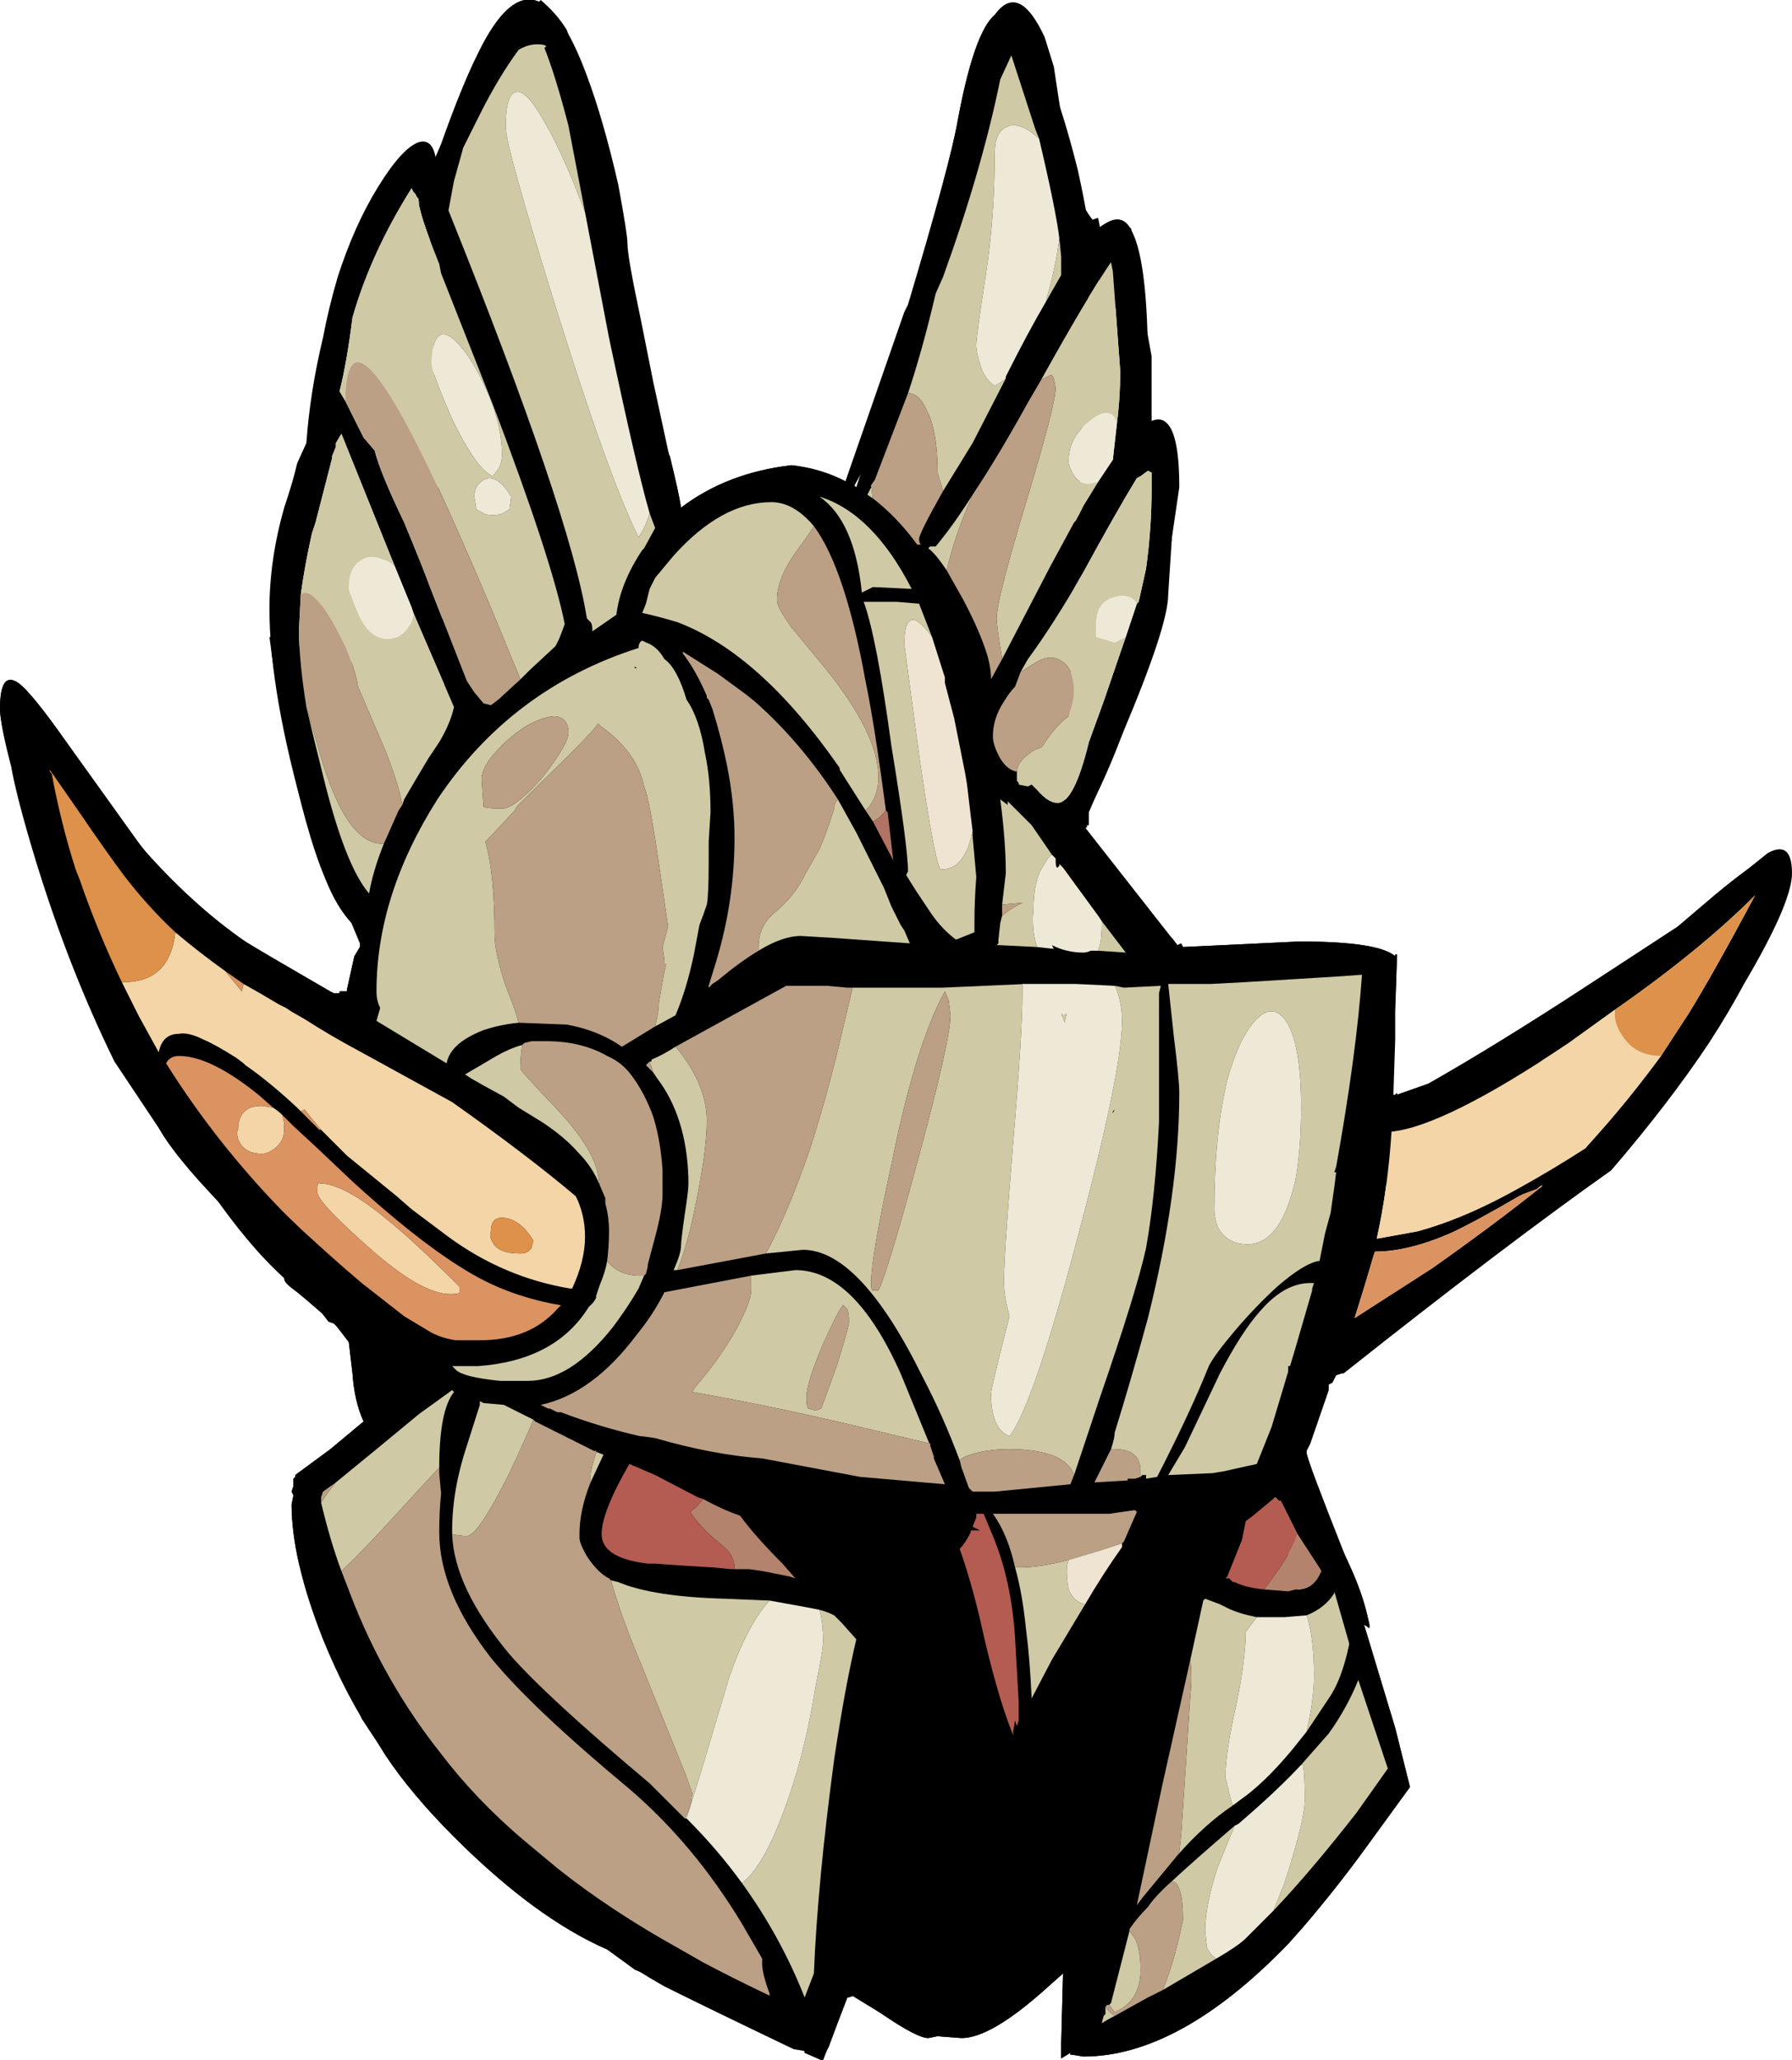 <?xml version="1.0" encoding="UTF-8" standalone="no"?>
<svg xmlns:ffdec="https://www.free-decompiler.com/flash" xmlns:xlink="http://www.w3.org/1999/xlink" ffdec:objectType="shape" height="55.8px" width="48.55px" xmlns="http://www.w3.org/2000/svg">
  <g transform="matrix(1.0, 0.0, 0.0, 1.0, 22.65, 38.6)">
    <path d="M4.45 -38.25 L5.6 -36.95 Q6.1 -35.8 6.55 -34.0 6.9 -32.4 6.9 -31.85 L6.2 -16.85 6.7 -16.25 9.25 -13.0 9.35 -13.05 9.4 -12.95 12.55 -13.1 Q14.7 -13.1 15.15 -12.7 L15.15 -12.75 15.2 -12.75 Q15.15 -11.15 15.05 -9.55 L14.85 -8.6 12.85 -0.25 Q12.75 0.35 12.75 0.75 12.75 0.9 13.8 3.55 13.95 4.15 14.35 5.55 L15.15 8.2 15.55 9.8 14.35 11.45 Q13.55 12.55 12.65 13.6 L12.25 14.05 Q9.3 17.1 6.7 17.1 L6.4 17.05 6.35 17.05 6.35 17.0 6.1 17.15 6.1 16.75 6.15 14.85 5.7 15.25 Q4.2 16.6 3.4 16.6 L2.75 16.55 2.5 16.6 Q2.2 16.6 1.25 15.95 L0.35 15.4 -0.35 17.2 -0.4 17.2 -0.85 17.0 -0.85 16.95 -1.15 16.9 Q-3.55 15.75 -4.65 15.2 -5.45 14.75 -6.2 14.2 -8.15 13.35 -10.35 11.15 -11.5 10.0 -12.2 8.95 L-12.45 8.55 Q-13.25 7.4 -13.9 5.8 -14.75 3.65 -14.75 2.15 L-14.7 1.9 -14.75 1.8 -14.7 1.65 -14.7 1.45 -14.65 1.4 -14.65 1.35 -13.7 0.65 -12.8 -0.1 Q-13.05 -0.65 -13.1 -1.4 L-13.2 -2.25 -13.55 -2.7 -14.3 -3.35 -14.6 -3.6 Q-14.95 -3.85 -14.95 -3.95 L-14.95 -4.05 -15.05 -4.25 Q-15.05 -5.05 -14.95 -6.1 L-14.1 -11.45 Q-13.9 -11.65 -13.45 -11.7 L-13.45 -11.75 -13.25 -11.75 -13.25 -11.8 -13.05 -12.7 -12.9 -12.95 Q-12.6 -15.6 -10.55 -18.05 L-11.05 -33.6 Q-10.3 -35.95 -9.7 -37.15 -8.15 -40.35 -6.75 -36.55 -6.3 -35.35 -5.9 -33.6 -5.65 -32.25 -5.65 -32.0 -5.65 -31.65 -5.3 -30.0 L-4.95 -28.25 -4.55 -26.4 Q-4.25 -25.25 -4.2 -24.85 -2.95 -25.8 -1.2 -26.0 -0.25 -25.9 0.55 -25.4 L0.65 -25.7 Q0.75 -26.0 0.75 -26.15 L1.9 -30.15 Q3.1 -34.15 3.3 -35.35 3.8 -38.05 4.45 -38.25 M11.75 1.55 L12.5 4.45 Q13.1 4.45 13.2 3.55 L11.75 1.55" fill="#000000" fill-rule="evenodd" stroke="none"/>
    <path d="M11.75 1.55 L13.2 3.55 Q13.1 4.45 12.5 4.45 L11.75 1.55" fill="#e3d291" fill-rule="evenodd" stroke="none"/>
    <path d="M7.95 -32.45 Q8.45 -31.7 8.45 -28.7 L6.65 -31.9 Q7.55 -33.05 7.95 -32.45" fill="#000000" fill-rule="evenodd" stroke="none"/>
    <path d="M9.0 -22.5 Q9.0 -21.65 7.75 -18.7 L6.85 -16.6 6.85 -16.25 6.8 -16.25 6.8 -16.2 Q6.75 -16.15 6.65 -16.15 6.4 -15.65 6.25 -15.5 L9.2 -25.65 9.1 -24.05 9.0 -22.5 M22.8 -13.5 L23.8 -14.35 Q25.75 -16.0 25.75 -15.15 L13.25 -5.2 13.95 -8.7 Q14.5 -8.75 15.15 -8.95 L15.2 -9.0 15.2 -8.95 16.05 -9.25 Q17.9 -10.3 20.35 -11.9 L22.8 -13.5 M12.55 1.05 L13.55 3.05 Q14.2 4.25 14.45 5.4 L14.45 5.5 Q13.85 5.05 12.95 3.55 L12.55 1.05 M-9.55 -19.55 L-12.35 -13.2 Q-13.65 -13.2 -14.6 -17.3 -15.1 -19.35 -15.35 -21.35 L-9.55 -19.55 M-21.3 -17.75 L-21.3 -17.75 M-20.85 -18.5 L-18.95 -15.85 Q-17.75 -14.25 -16.8 -13.5 L-10.55 -9.75 -12.8 -2.75 Q-14.65 -3.15 -16.7 -6.0 -17.5 -7.1 -18.4 -8.65 L-21.5 -15.25 Q-22.65 -18.7 -22.65 -19.4 -22.65 -20.45 -22.15 -20.1 -21.8 -19.85 -20.85 -18.5" fill="#000000" fill-rule="evenodd" stroke="none"/>
    <path d="M-21.3 -17.75 L-21.3 -17.75" fill="#b5bbc1" fill-rule="evenodd" stroke="none"/>
    <path d="M5.5 -34.85 L5.4 -35.1 4.75 -37.1 4.45 -36.45 Q3.95 -34.0 2.9 -31.1 L2.7 -30.65 Q2.35 -29.15 1.95 -27.95 L1.05 -25.6 0.85 -25.2 1.0 -25.1 Q1.65 -24.6 2.2 -23.85 2.2 -23.95 2.2 -23.85 L2.3 -23.85 Q2.25 -23.9 2.25 -24.0 2.25 -24.15 2.9 -25.3 L3.7 -26.6 4.6 -28.35 4.6 -28.4 Q5.2 -29.6 5.7 -30.45 L6.1 -31.15 6.1 -31.65 6.05 -32.15 Q5.95 -32.95 5.5 -34.85 M4.3 -38.2 Q4.95 -39.1 5.65 -37.6 L5.9 -36.8 6.25 -34.5 Q6.5 -33.2 6.95 -32.65 L7.1 -32.7 7.15 -32.45 Q7.7 -32.85 7.95 -32.45 L8.0 -32.4 8.0 -32.35 Q8.1 -31.5 8.35 -30.05 L8.55 -28.95 8.55 -27.2 Q8.8 -27.3 8.95 -27.15 9.3 -26.85 9.3 -25.4 L9.05 -23.7 Q8.85 -22.1 8.3 -20.4 7.65 -18.05 6.5 -16.0 7.0 -15.35 7.5 -14.7 8.65 -13.3 9.1 -13.2 L9.25 -13.0 9.35 -13.05 9.4 -12.95 12.55 -13.1 Q14.7 -13.1 15.15 -12.7 L15.15 -12.75 15.2 -12.75 15.15 -11.2 15.15 -10.45 15.1 -8.95 15.15 -8.95 15.2 -9.0 15.2 -8.95 16.05 -9.25 Q17.9 -10.3 20.35 -11.9 L22.8 -13.5 23.8 -14.35 Q24.35 -14.8 24.75 -15.1 L25.25 -15.5 Q25.9 -15.85 25.9 -14.95 25.9 -14.15 24.6 -11.95 24.2 -11.2 23.65 -10.35 22.55 -8.7 21.0 -6.9 18.1 -4.85 13.75 -1.4 L13.7 -1.4 13.55 -1.35 13.45 -1.15 13.35 -1.1 13.35 -0.95 12.85 0.5 12.75 0.7 12.75 0.75 Q12.75 0.9 13.65 3.3 14.25 4.35 14.45 5.4 L14.45 5.5 14.3 5.4 14.35 5.55 15.15 8.2 15.55 9.8 14.35 11.45 Q13.55 12.55 12.65 13.6 L12.25 14.05 Q9.3 17.1 6.7 17.1 L6.4 17.05 6.35 17.05 6.35 17.0 6.1 17.15 6.1 16.75 6.15 14.85 5.7 15.25 Q4.2 16.6 3.4 16.6 L2.75 16.55 2.5 16.6 Q2.2 16.6 1.25 15.95 L0.5 15.45 0.35 15.5 0.3 15.5 -0.2 16.85 -0.35 17.1 -0.4 17.15 -0.85 17.0 -0.85 16.95 -1.0 16.9 -1.1 16.85 Q-2.2 16.2 -4.7 15.05 -5.1 14.9 -5.45 14.75 L-6.2 14.2 Q-8.15 13.35 -10.35 11.15 -11.5 10.0 -12.2 8.95 L-12.45 8.55 -12.85 7.95 -13.95 5.4 -14.55 3.75 Q-14.75 2.85 -14.75 2.15 L-14.7 1.9 -14.75 1.8 -14.7 1.65 -14.7 1.45 -14.65 1.4 -14.65 1.35 -13.7 0.65 -12.8 -0.1 Q-13.05 -0.65 -13.1 -1.4 L-13.2 -2.25 -13.5 -2.65 -13.6 -2.75 -13.75 -2.8 Q-14.45 -3.75 -16.1 -5.4 -17.85 -7.15 -18.35 -8.05 L-19.55 -9.85 Q-20.8 -12.4 -21.7 -15.35 -22.2 -17.0 -22.35 -17.85 -22.65 -19.0 -22.65 -19.4 -22.65 -20.45 -22.15 -20.1 -21.8 -19.85 -20.85 -18.5 L-18.95 -15.85 -18.85 -15.7 Q-17.45 -14.1 -16.0 -13.1 -15.6 -12.85 -13.7 -11.75 L-13.6 -11.7 -13.45 -11.7 -13.45 -11.75 -13.25 -11.75 -13.25 -11.8 -13.05 -12.7 -12.9 -12.95 -12.9 -13.05 -13.15 -13.65 Q-13.55 -14.05 -13.85 -14.85 L-14.35 -16.35 Q-15.35 -19.85 -15.35 -22.1 -15.35 -23.45 -14.95 -24.85 -14.7 -25.6 -14.6 -26.05 L-14.35 -26.6 Q-14.25 -28.0 -13.9 -29.45 -13.75 -30.25 -13.5 -31.1 -13.05 -32.5 -12.4 -33.55 -11.75 -34.6 -11.3 -34.75 -10.95 -34.85 -10.85 -34.35 L-10.7 -34.7 Q-10.15 -36.25 -9.7 -37.15 -8.85 -38.9 -8.05 -38.55 L-8.0 -38.6 Q-7.65 -38.3 -7.4 -37.95 L-7.3 -37.8 -7.1 -37.25 -6.7 -35.85 -6.65 -35.7 -6.15 -32.9 Q-4.95 -26.65 -4.5 -26.25 -4.25 -25.2 -4.2 -24.85 -2.95 -25.8 -1.2 -26.0 -0.45 -25.9 0.25 -25.55 L1.85 -30.15 1.95 -30.35 Q3.1 -34.2 3.3 -35.35 3.75 -37.75 4.3 -38.2 M4.5 -20.75 L5.8 -23.25 6.45 -24.45 6.5 -24.5 6.7 -24.9 7.1 -25.55 7.5 -26.15 7.6 -27.05 Q7.7 -27.8 7.7 -28.55 L7.5 -31.25 7.45 -31.5 Q6.8 -30.55 5.55 -28.3 L5.2 -27.7 Q4.4 -26.25 3.7 -25.2 3.2 -24.4 2.7 -23.8 L2.55 -23.8 2.5 -23.75 Q2.7 -23.6 3.0 -23.15 L3.45 -22.35 Q3.9 -21.5 4.1 -20.85 4.2 -20.5 4.2 -20.2 L4.5 -20.75 M8.15 -22.25 L8.2 -22.3 8.4 -23.2 Q8.55 -24.3 8.55 -25.35 L8.55 -25.8 8.45 -25.85 8.25 -25.7 8.15 -25.65 Q7.6 -24.75 6.7 -23.1 5.9 -21.7 5.2 -20.75 L5.0 -20.4 4.85 -20.0 Q4.7 -19.85 4.55 -19.6 4.25 -19.15 4.25 -18.65 4.25 -18.45 4.4 -18.15 4.6 -17.75 4.9 -17.7 L4.9 -17.45 4.95 -17.4 4.95 -17.35 5.2 -17.3 5.3 -17.35 5.45 -17.2 Q5.75 -16.85 6.0 -16.85 6.45 -16.85 6.85 -18.5 L7.25 -19.6 7.85 -21.35 8.15 -22.25 M0.55 -25.4 L0.65 -25.7 0.75 -25.9 0.5 -25.45 0.55 -25.4 M0.8 -22.6 L1.0 -22.7 2.05 -22.65 Q1.0 -24.7 -0.45 -25.15 0.5 -24.5 0.7 -22.55 L0.8 -22.6 M2.6 -21.35 L2.25 -22.25 1.65 -22.3 0.75 -22.3 Q1.1 -21.35 1.5 -18.4 1.95 -15.65 1.95 -15.0 L1.9 -14.9 2.15 -14.5 2.55 -13.9 Q2.85 -13.45 3.25 -13.15 L3.75 -13.35 3.75 -13.6 Q3.75 -14.2 3.8 -14.85 L3.7 -15.95 3.7 -16.1 3.65 -16.5 3.55 -17.35 3.5 -17.65 3.2 -19.15 2.95 -20.1 2.95 -20.25 2.6 -21.35 M-0.6 -24.35 Q-1.15 -25.0 -1.75 -25.0 -3.1 -25.0 -4.4 -23.55 L-4.9 -22.95 -5.05 -22.65 -5.15 -22.25 -5.25 -22.0 Q-4.8 -21.9 -4.3 -21.75 -2.05 -20.9 0.1 -17.8 L0.1 -17.75 0.8 -16.65 1.0 -16.35 1.55 -15.3 1.4 -16.6 1.35 -16.65 Q1.05 -18.95 0.8 -20.15 0.25 -23.2 -0.6 -24.35 M-2.1 -12.85 Q-1.45 -13.25 -0.95 -13.25 L-0.1 -13.2 2.0 -13.05 1.85 -13.4 1.75 -13.55 1.5 -14.05 1.3 -14.55 0.55 -16.05 0.05 -16.95 Q-0.95 -18.5 -2.2 -19.6 L-2.45 -19.8 -3.2 -20.35 -4.15 -20.95 -4.15 -20.9 Q-3.8 -20.45 -3.5 -19.75 L-3.5 -19.7 -3.45 -19.65 -3.35 -19.4 Q-3.1 -18.6 -2.95 -17.85 -2.75 -16.85 -2.75 -15.9 -2.75 -14.2 -3.25 -12.55 L-3.45 -11.9 -3.45 -11.85 -3.35 -11.95 -3.2 -12.05 Q-2.6 -12.55 -2.1 -12.85 M5.85 -15.45 L5.3 -16.25 4.65 -16.9 4.65 -16.8 4.45 -16.95 Q4.6 -15.8 4.6 -14.95 L4.5 -14.1 4.5 -13.8 4.45 -13.6 4.4 -13.15 4.4 -13.05 4.35 -13.0 4.45 -13.0 5.45 -12.95 5.9 -12.9 5.85 -13.0 Q6.25 -12.8 6.7 -12.8 6.8 -12.8 6.9 -12.85 L7.1 -12.85 7.85 -12.8 7.2 -13.65 7.1 -13.8 6.15 -15.1 6.05 -15.2 6.05 -15.15 6.0 -15.1 Q5.95 -15.1 5.95 -15.3 L5.95 -15.35 5.85 -15.45 M8.25 1.4 L8.3 1.35 8.4 1.35 8.4 1.45 8.7 1.4 Q9.6 -0.35 10.1 -1.6 10.25 -1.9 10.8 -2.55 11.35 -3.2 11.95 -3.75 12.7 -4.4 13.1 -4.45 L13.25 -5.2 13.4 -5.75 13.5 -6.45 13.55 -6.85 13.5 -6.85 13.55 -7.0 Q14.1 -10.05 14.25 -12.2 L13.55 -12.15 11.1 -12.0 10.15 -11.95 9.0 -11.95 9.15 -10.55 Q9.3 -9.35 9.3 -9.0 9.3 -6.3 8.45 -2.9 8.0 -1.25 7.55 0.2 7.55 0.35 7.45 0.65 L7.0 1.55 7.85 1.5 7.9 1.5 7.9 1.45 8.1 1.45 8.25 1.4 M6.45 1.35 L7.15 -0.75 Q8.15 -3.65 8.4 -4.8 8.65 -6.2 8.75 -8.2 L8.75 -11.7 8.8 -11.9 7.8 -11.85 7.55 -11.9 6.5 -11.95 5.15 -11.95 2.9 -11.85 0.45 -11.85 0.3 -11.85 -0.25 -11.9 -1.35 -11.9 -4.35 -10.25 Q-4.65 -10.05 -5.0 -9.9 L-5.0 -9.85 -5.05 -9.85 -5.15 -9.75 -4.95 -9.55 -4.85 -9.4 Q-4.05 -8.35 -4.0 -6.7 L-4.0 -6.5 Q-4.0 -6.35 -4.1 -5.7 -4.2 -5.0 -4.2 -4.85 -4.2 -4.65 -4.4 -4.2 L-4.3 -4.2 -1.9 -4.65 -0.9 -4.75 Q0.65 -4.75 2.35 -1.3 2.9 -0.25 3.35 0.95 L3.4 1.15 3.6 1.7 3.7 1.8 4.3 1.8 6.35 1.6 6.45 1.35 M7.55 -8.55 L7.5 -8.45 7.5 -8.5 7.55 -8.55 M10.4 -1.4 L9.45 0.6 9.0 1.35 10.2 1.3 10.5 1.25 11.4 1.05 11.8 0.05 12.25 -1.45 12.25 -1.6 12.3 -1.6 12.45 -2.1 12.9 -3.65 12.9 -3.7 12.95 -3.85 12.85 -3.85 Q12.15 -3.85 11.5 -3.1 11.0 -2.55 10.4 -1.4 M22.35 -10.0 L23.1 -11.15 Q23.75 -12.2 24.9 -14.35 23.4 -12.85 21.1 -11.25 L19.85 -10.35 Q16.5 -8.1 15.05 -7.95 14.95 -6.4 14.65 -5.05 15.2 -5.15 15.75 -5.25 17.05 -5.6 18.55 -6.45 19.45 -6.95 20.3 -7.5 L20.7 -7.95 Q21.5 -8.85 22.35 -10.0 M19.05 -6.45 L19.0 -6.4 18.6 -6.25 18.5 -6.2 Q17.3 -5.5 16.65 -5.2 15.5 -4.7 14.6 -4.7 L14.55 -4.55 Q14.35 -3.85 14.05 -2.9 L16.15 -4.25 Q17.85 -5.45 19.1 -6.45 L19.15 -6.5 19.05 -6.45 M12.5 2.95 L12.05 2.05 12.0 2.05 11.9 1.95 11.3 2.45 11.1 2.6 11.0 3.1 10.6 4.1 10.55 4.15 10.65 4.15 10.75 4.25 10.8 4.25 Q11.1 4.4 11.6 4.45 L12.25 4.5 12.45 4.45 12.5 4.45 Q12.95 4.45 13.15 3.95 L12.5 2.95 M12.75 8.3 L13.35 7.4 Q13.7 6.9 13.9 5.95 L13.9 5.9 13.5 4.5 13.5 4.55 Q13.25 4.95 12.75 5.15 L12.15 5.2 11.4 5.2 Q10.9 5.1 10.6 4.95 L10.4 4.85 10.0 4.7 9.95 4.75 9.6 6.35 8.85 9.7 8.15 13.0 8.3 12.8 9.25 11.65 Q10.0 10.8 10.75 10.3 L10.95 10.15 Q11.6 9.7 12.35 8.8 L12.75 8.3 M11.85 13.15 Q12.85 12.1 14.1 10.5 L14.95 9.3 14.15 6.9 Q13.85 7.65 13.35 8.35 L12.6 9.2 Q11.95 9.9 10.9 10.8 L10.8 10.85 Q9.75 11.75 9.1 12.35 8.65 12.75 8.45 13.05 8.15 13.35 7.95 13.65 L7.95 13.7 7.45 15.65 7.4 15.7 7.35 15.7 7.3 15.75 7.3 15.95 7.25 16.0 7.2 16.2 Q7.35 16.1 7.55 16.0 L8.45 15.5 8.85 15.3 10.3 14.45 Q10.9 14.1 11.1 13.9 L11.85 13.15 M6.75 4.85 Q7.25 4.0 7.75 3.3 L7.75 3.2 7.8 3.15 8.15 2.35 8.1 2.3 7.4 2.4 Q6.9 2.4 4.25 2.4 4.65 2.95 4.85 3.85 5.05 4.55 5.15 5.55 5.25 6.3 5.3 7.4 L5.85 6.35 6.75 4.85 M4.0 2.4 L3.8 2.4 3.8 2.5 3.7 2.75 3.9 2.85 3.65 2.85 3.65 2.9 Q3.5 3.2 3.35 3.35 3.65 4.2 3.9 5.25 4.35 7.3 4.8 8.4 L4.8 8.3 4.85 8.0 4.9 8.15 4.95 8.0 4.95 7.5 4.85 5.75 Q4.75 4.2 4.25 3.0 L4.0 2.4 M-2.3 -4.05 L-4.65 -3.6 Q-4.95 -3.0 -5.4 -2.45 -6.6 -0.85 -8.0 -0.55 L-7.8 -0.45 -7.75 -0.45 -7.55 -0.35 -7.45 -0.35 Q-6.4 0.05 -5.3 0.3 L-5.25 0.3 -4.9 0.35 Q-3.35 0.8 -2.0 0.9 L0.65 1.4 2.95 1.6 2.65 0.9 2.65 0.85 2.55 0.55 1.75 -1.4 Q0.5 -4.2 -1.1 -4.2 L-2.3 -4.05 M-2.55 12.4 Q-1.5 13.85 -0.85 15.5 L-0.6 14.85 Q-0.5 12.4 -0.05 9.05 0.25 7.05 0.55 5.8 L0.15 5.35 -0.05 5.15 Q-0.25 5.05 -0.45 5.0 L-0.7 4.95 -1.8 4.75 -3.0 4.7 Q-4.95 4.65 -5.9 4.25 L-6.1 4.2 -6.15 4.15 Q-6.45 4.0 -6.75 3.55 -6.95 3.2 -6.95 3.05 L-6.95 2.95 Q-6.95 2.3 -6.65 1.55 L-6.3 0.8 -6.55 0.7 Q-7.35 0.3 -8.15 -0.1 L-8.2 -0.15 -9.0 -0.55 -9.55 -0.6 -9.65 -0.65 -9.65 -0.55 -10.0 0.55 Q-10.4 1.75 -10.4 2.85 L-10.4 2.95 Q-10.35 4.4 -8.85 6.2 -7.85 7.35 -5.05 9.7 L-4.1 10.65 -4.05 10.65 Q-3.2 11.5 -2.55 12.4 M-6.8 -32.85 L-7.25 -35.2 Q-7.6 -36.55 -7.9 -37.3 L-7.85 -37.35 Q-7.9 -37.4 -8.1 -37.4 -8.35 -37.4 -8.6 -37.25 -9.15 -36.5 -9.65 -35.5 L-10.1 -34.6 -10.35 -33.7 -10.5 -32.9 Q-7.2 -24.7 -6.75 -21.85 L-6.65 -21.75 Q-6.6 -21.7 -6.6 -21.5 L-5.95 -21.95 Q-5.85 -22.8 -5.25 -23.7 L-5.2 -23.75 -4.9 -24.3 -5.05 -24.7 Q-5.4 -25.9 -6.15 -29.45 L-6.8 -32.85 M-8.55 -20.2 L-8.3 -20.45 -7.6 -21.1 -7.5 -21.3 Q-7.4 -21.55 -7.35 -21.7 -7.7 -23.45 -9.3 -27.65 L-10.7 -31.2 -10.75 -31.45 Q-11.15 -32.45 -11.25 -32.85 L-11.3 -33.05 Q-11.3 -33.25 -11.35 -33.25 L-11.4 -33.35 -11.45 -33.4 -11.5 -33.5 Q-12.6 -31.75 -13.1 -30.0 -13.25 -28.8 -13.45 -28.0 L-13.3 -27.75 -12.8 -26.75 -12.5 -26.4 Q-12.35 -25.8 -11.7 -24.45 -11.2 -23.25 -11.0 -22.7 L-10.0 -20.15 -9.8 -19.85 -9.55 -19.55 -9.35 -19.5 -9.15 -19.65 -8.55 -20.2 M-11.45 -22.0 L-11.5 -22.15 -11.95 -23.25 -13.4 -26.85 -13.55 -26.6 -13.55 -26.5 -13.65 -26.25 -13.65 -26.2 -14.1 -24.45 -14.2 -24.15 Q-14.4 -23.25 -14.5 -22.5 L-14.55 -21.55 Q-14.55 -20.7 -14.35 -19.45 -14.15 -18.6 -13.9 -17.6 -13.3 -15.15 -12.65 -14.4 -12.55 -15.0 -12.25 -15.75 L-11.85 -16.65 -11.75 -16.8 -11.7 -16.95 Q-11.35 -17.55 -11.05 -18.05 L-10.75 -18.5 Q-10.45 -19.0 -10.35 -19.45 L-11.45 -22.0 M-4.9 -10.8 L-4.35 -11.1 Q-4.05 -11.8 -3.85 -12.75 L-3.7 -13.55 Q-3.6 -13.8 -3.5 -14.1 -3.45 -14.35 -3.45 -15.25 L-3.45 -15.8 -3.4 -16.6 Q-3.4 -17.5 -3.55 -18.2 -3.7 -19.15 -4.05 -19.65 -4.3 -20.5 -4.65 -20.75 -4.85 -21.1 -5.15 -21.2 L-5.25 -21.25 Q-5.35 -21.2 -5.35 -21.05 -8.8 -19.95 -10.8 -16.95 -12.45 -14.35 -12.45 -11.75 -12.45 -11.5 -12.35 -11.3 L-12.45 -10.95 -10.55 -9.8 Q-10.45 -10.35 -9.55 -10.7 -9.1 -10.85 -8.6 -10.9 L-7.3 -10.85 Q-6.45 -10.7 -5.8 -10.25 L-4.9 -10.8 M-5.45 -20.55 L-5.4 -20.5 -5.45 -20.5 -5.45 -20.55 M-17.9 -13.35 Q-18.65 -14.05 -19.3 -14.9 -19.75 -15.5 -20.5 -16.6 L-21.3 -17.75 -21.3 -17.7 -21.25 -17.65 Q-21.0 -16.3 -20.6 -15.05 L-20.5 -14.8 Q-20.0 -13.35 -19.35 -12.0 L-18.9 -11.1 -18.35 -10.1 Q-18.25 -10.6 -17.8 -10.6 -17.55 -10.65 -17.15 -10.45 -16.8 -10.3 -16.25 -9.95 L-16.05 -9.8 -16.0 -9.75 Q-15.35 -9.3 -14.6 -8.6 L-14.5 -8.5 -14.0 -8.0 -13.95 -8.0 -13.25 -7.3 -11.9 -6.2 -11.5 -5.85 -10.5 -5.1 Q-9.0 -4.0 -7.2 -3.7 L-7.15 -3.7 Q-6.8 -4.45 -6.8 -5.1 -6.8 -5.7 -7.05 -6.2 -8.35 -7.3 -10.4 -8.75 L-12.95 -10.15 Q-13.7 -10.55 -14.4 -11.0 L-14.75 -11.2 -14.9 -11.3 -15.1 -11.4 Q-15.6 -11.7 -16.05 -11.95 L-16.55 -12.3 Q-17.25 -12.8 -17.9 -13.35 M-15.25 -8.6 L-15.65 -8.95 Q-16.95 -10.0 -17.8 -10.0 -18.05 -10.0 -18.15 -9.8 -16.8 -7.65 -15.0 -5.8 -14.55 -5.35 -14.1 -4.95 -13.5 -4.4 -12.85 -3.85 L-11.7 -2.95 -10.95 -2.5 Q-10.65 -2.35 -10.3 -2.3 L-9.65 -2.3 Q-8.3 -2.3 -7.55 -3.15 L-7.45 -3.25 Q-8.1 -3.35 -8.8 -3.6 -9.5 -3.85 -10.2 -4.3 -11.4 -5.05 -13.1 -6.6 L-14.05 -7.5 -14.7 -8.1 -15.0 -8.4 Q-15.1 -8.5 -15.25 -8.6 M-5.15 -4.1 L-5.1 -4.3 -5.1 -4.35 -4.9 -5.1 Q-4.7 -5.85 -4.7 -6.25 L-4.7 -6.9 Q-4.75 -7.7 -4.95 -8.35 -5.2 -9.05 -5.6 -9.55 -5.85 -9.85 -6.2 -10.0 -6.9 -10.4 -7.85 -10.4 L-8.25 -10.4 -8.45 -10.35 -8.5 -10.3 Q-8.85 -10.2 -9.2 -10.0 L-10.05 -9.5 -9.9 -9.4 -9.55 -9.2 -9.0 -8.9 -8.6 -8.6 -7.95 -8.2 Q-7.35 -7.8 -7.0 -7.4 -6.6 -7.0 -6.4 -6.5 L-6.25 -6.15 -6.25 -6.0 Q-6.15 -5.65 -6.15 -5.25 -6.15 -4.85 -6.2 -4.45 -6.25 -4.15 -6.4 -3.8 L-6.5 -3.5 -6.5 -3.45 Q-6.55 -3.35 -6.6 -3.3 L-6.7 -3.2 Q-7.6 -1.75 -9.7 -1.6 L-10.4 -1.6 -10.3 -1.5 Q-10.1 -1.3 -9.1 -1.2 L-8.35 -1.2 Q-7.2 -1.2 -6.05 -2.65 -5.75 -3.05 -5.5 -3.45 L-5.35 -3.7 -5.2 -4.05 -5.15 -4.1 M-10.75 1.15 Q-10.75 -0.4 -10.35 -0.9 L-10.4 -0.95 -11.3 -0.3 -12.45 0.65 -13.55 1.55 -13.9 1.8 -13.95 1.95 -13.95 2.1 Q-13.7 3.15 -13.4 3.95 L-13.15 4.6 Q-12.25 6.95 -10.7 8.9 -9.75 10.15 -8.45 11.25 L-7.55 12.0 Q-6.1 13.15 -4.3 14.15 L-3.6 14.55 Q-2.75 15.0 -1.8 15.45 L-1.8 15.4 Q-2.0 14.85 -2.0 14.6 L-2.0 14.45 Q-2.35 13.85 -2.55 13.5 -3.85 11.35 -5.6 9.85 -8.25 7.65 -9.35 6.3 -10.75 4.5 -10.75 2.9 -10.75 2.35 -10.7 1.85 L-10.75 1.3 -10.75 1.15 M-3.6 2.0 L-3.75 1.95 -4.9 1.35 -5.6 1.05 Q-6.35 2.35 -6.35 2.95 -6.35 3.6 -5.1 3.75 L-4.9 3.75 -4.2 3.8 -3.4 3.85 -3.35 3.85 -2.85 3.9 -2.35 3.9 -2.0 3.95 -1.25 4.1 -1.1 4.15 -1.45 3.75 Q-2.2 3.0 -2.6 2.45 -3.05 2.3 -3.6 2.0" fill="#000000" fill-rule="evenodd" stroke="none"/>
    <path d="M1.95 -27.95 Q2.35 -29.15 2.7 -30.65 L2.9 -31.1 Q3.95 -34.0 4.45 -36.45 L4.75 -37.1 5.4 -35.1 5.5 -34.85 5.25 -35.05 Q4.85 -35.3 4.6 -35.15 4.3 -35.0 4.3 -34.45 4.3 -32.7 4.05 -31.1 3.8 -29.5 3.8 -29.25 3.8 -29.05 3.9 -28.75 4.0 -28.35 4.3 -28.15 L4.55 -28.3 4.6 -28.35 3.7 -26.6 2.9 -25.3 2.75 -25.8 Q2.75 -26.95 2.45 -27.5 2.25 -27.95 1.95 -27.95 M6.05 -32.15 L6.1 -31.65 6.1 -31.15 5.7 -30.45 5.7 -30.5 Q5.95 -31.35 6.05 -32.15 M4.5 -20.75 Q4.35 -21.65 4.35 -21.85 4.35 -22.35 5.15 -25.0 5.95 -27.65 5.95 -28.1 L5.9 -28.35 5.85 -28.45 Q5.7 -28.4 5.55 -28.3 6.8 -30.55 7.45 -31.5 L7.5 -31.25 7.7 -28.55 Q7.7 -27.8 7.6 -27.05 7.6 -27.35 7.4 -27.4 7.2 -27.45 6.95 -27.25 6.3 -26.8 6.3 -26.1 6.3 -26.0 6.4 -25.8 6.55 -25.5 6.85 -25.5 L7.1 -25.55 6.7 -24.9 6.5 -24.5 6.45 -24.45 5.8 -23.25 4.5 -20.75 M3.7 -25.2 Q3.2 -24.05 3.0 -23.15 2.7 -23.6 2.5 -23.75 L2.55 -23.8 2.7 -23.8 Q3.2 -24.4 3.7 -25.2 M5.0 -20.4 L5.2 -20.75 Q5.9 -21.7 6.7 -23.1 7.6 -24.75 8.15 -25.65 L8.25 -25.7 8.45 -25.85 8.55 -25.8 8.55 -25.35 Q8.55 -24.3 8.4 -23.2 L8.2 -22.3 8.15 -22.25 Q8.0 -22.5 7.65 -22.45 7.05 -22.35 7.05 -21.7 7.05 -21.45 7.05 -21.4 L7.05 -21.35 7.55 -21.2 7.85 -21.35 7.25 -19.6 6.85 -18.5 Q6.45 -16.85 6.0 -16.85 5.75 -16.85 5.45 -17.2 L5.3 -17.35 5.2 -17.3 4.95 -17.35 4.95 -17.4 4.9 -17.45 4.9 -17.7 Q4.9 -18.0 5.4 -18.3 L5.55 -18.35 5.6 -18.4 Q5.95 -18.95 6.3 -19.2 6.45 -19.6 6.45 -19.85 6.45 -20.5 6.1 -20.7 5.8 -20.9 5.4 -20.65 L5.0 -20.4 M1.05 -25.6 L0.95 -25.45 1.0 -25.1 0.85 -25.2 1.05 -25.6 M0.8 -22.6 L0.7 -22.55 Q0.5 -24.5 -0.45 -25.15 1.0 -24.7 2.05 -22.65 L1.0 -22.7 0.8 -22.6 M2.6 -21.35 Q2.35 -21.7 2.15 -21.8 1.85 -21.9 1.85 -21.15 L2.25 -18.15 Q2.7 -15.05 2.85 -15.05 3.5 -15.05 3.7 -16.1 L3.7 -15.95 3.8 -14.85 Q3.75 -14.2 3.75 -13.6 L3.75 -13.35 3.25 -13.15 Q2.85 -13.45 2.55 -13.9 L2.15 -14.5 1.9 -14.9 1.95 -15.0 Q1.95 -15.65 1.5 -18.4 1.1 -21.35 0.75 -22.3 L1.65 -22.3 2.25 -22.25 2.6 -21.35 M0.8 -16.65 L0.1 -17.75 0.1 -17.8 Q-2.05 -20.9 -4.3 -21.75 -4.8 -21.9 -5.25 -22.0 L-5.15 -22.25 -5.05 -22.65 -4.9 -22.95 -4.4 -23.55 Q-3.1 -25.0 -1.75 -25.0 -1.15 -25.0 -0.6 -24.35 -0.75 -24.1 -1.05 -23.7 -1.6 -22.95 -1.6 -22.35 -1.6 -22.15 -1.2 -21.6 L-0.25 -20.45 Q1.15 -18.7 1.15 -17.55 1.15 -17.1 0.9 -16.75 L0.8 -16.65 M0.05 -16.95 L0.55 -16.05 1.3 -14.55 1.5 -14.05 1.75 -13.55 1.85 -13.4 2.0 -13.05 -0.1 -13.2 -0.95 -13.25 Q-1.45 -13.25 -2.1 -12.85 L-2.1 -12.95 Q-2.1 -13.5 -1.7 -13.85 -1.1 -14.35 -0.85 -14.9 L-0.45 -15.6 Q-0.25 -16.05 -0.05 -16.7 -0.05 -16.85 0.05 -16.95 M-3.35 -11.95 L-3.45 -11.85 -3.45 -11.9 -3.35 -11.95 M-4.15 -20.9 L-4.15 -20.95 -4.15 -20.9 M4.5 -14.1 L4.6 -14.95 Q4.6 -15.8 4.45 -16.95 L4.65 -16.8 4.65 -16.9 5.3 -16.25 5.85 -15.45 Q5.75 -15.4 5.65 -15.2 5.35 -14.8 5.35 -13.95 5.3 -13.55 5.4 -13.1 L5.45 -12.95 4.45 -13.0 4.35 -13.0 4.4 -13.05 4.4 -13.15 4.45 -13.6 4.5 -13.8 4.7 -13.95 Q4.85 -14.05 5.05 -14.15 L4.5 -14.1 M7.2 -13.65 L7.85 -12.8 7.1 -12.85 7.15 -13.0 Q7.2 -13.2 7.2 -13.65 M7.45 0.65 Q7.55 0.35 7.55 0.2 8.0 -1.25 8.45 -2.9 9.3 -6.3 9.3 -9.0 9.3 -9.35 9.15 -10.55 L9.0 -11.95 10.15 -11.95 11.1 -12.0 13.55 -12.15 14.25 -12.2 Q14.1 -10.05 13.55 -7.0 L13.5 -6.85 13.55 -6.85 13.5 -6.45 13.4 -5.75 13.25 -5.2 13.1 -4.45 Q12.7 -4.4 11.95 -3.75 11.35 -3.2 10.8 -2.55 10.25 -1.9 10.1 -1.6 9.6 -0.35 8.7 1.4 L8.4 1.45 8.4 1.35 8.3 1.35 8.25 1.4 8.25 1.25 Q8.25 0.65 7.55 0.65 L7.45 0.65 M7.55 -11.9 L7.8 -11.85 8.8 -11.9 8.75 -11.7 8.75 -8.2 Q8.65 -6.2 8.4 -4.8 8.15 -3.65 7.15 -0.75 L6.45 1.35 Q6.35 1.05 5.95 0.85 5.45 0.65 4.7 0.65 4.0 0.65 3.5 0.85 3.4 0.9 3.35 0.95 2.9 -0.25 2.35 -1.3 0.65 -4.75 -0.9 -4.75 L-1.9 -4.65 Q-1.3 -5.75 -0.7 -7.5 -0.2 -9.05 0.2 -10.8 L0.45 -11.85 2.9 -11.85 5.15 -11.95 5.05 -11.95 5.05 -11.7 Q5.05 -10.65 4.8 -7.65 4.55 -4.6 4.55 -3.9 4.55 -3.55 4.65 -3.15 L4.7 -2.95 Q4.2 -1.0 4.2 -0.85 4.2 0.1 4.7 0.3 5.35 -0.55 6.55 -5.1 7.75 -9.6 7.75 -10.95 7.75 -11.4 7.6 -11.8 L7.55 -11.9 M6.2 -10.9 L6.1 -11.15 6.15 -11.1 Q6.2 -11.1 6.25 -11.15 L6.2 -10.95 6.2 -10.9 M7.55 -8.55 L7.5 -8.5 7.5 -8.45 7.55 -8.55 M11.45 -11.05 Q10.95 -10.6 10.6 -9.35 10.25 -7.9 10.25 -5.85 10.25 -5.6 10.35 -5.35 10.6 -4.9 11.15 -4.9 12.05 -4.9 12.45 -6.65 12.6 -7.5 12.6 -8.6 12.6 -10.2 12.25 -10.85 11.9 -11.45 11.45 -11.05 M3.05 -11.5 L2.95 -11.75 Q2.15 -10.3 1.5 -7.05 0.95 -4.55 0.95 -3.85 0.95 -3.65 1.0 -3.65 L1.15 -3.65 Q1.4 -4.15 2.25 -7.3 3.1 -10.45 3.1 -11.1 L3.05 -11.5 M-4.35 -10.25 L-4.3 -10.2 Q-3.5 -9.2 -3.5 -8.25 -3.5 -7.4 -3.85 -5.75 -4.05 -4.8 -4.3 -4.2 L-4.4 -4.2 Q-4.2 -4.65 -4.2 -4.85 -4.2 -5.0 -4.1 -5.7 -4.0 -6.35 -4.0 -6.5 L-4.0 -6.7 Q-4.05 -8.35 -4.85 -9.4 L-4.95 -9.55 -5.05 -9.85 -5.0 -9.85 -5.0 -9.9 Q-4.65 -10.05 -4.35 -10.25 M0.35 -2.8 Q0.35 -3.05 0.3 -3.15 L0.2 -3.25 Q0.1 -3.2 -0.35 -2.2 -0.8 -1.15 -0.8 -0.75 -0.8 -0.5 -0.75 -0.45 L-0.55 -0.4 -0.4 -0.45 0.0 -1.55 Q0.35 -2.65 0.35 -2.8 M10.4 -1.4 Q11.0 -2.55 11.5 -3.1 12.15 -3.85 12.85 -3.85 L12.95 -3.85 12.9 -3.7 12.9 -3.65 12.45 -2.1 12.3 -1.6 12.25 -1.6 12.25 -1.45 11.8 0.05 11.4 1.05 10.5 1.25 10.2 1.3 9.0 1.35 9.45 0.6 10.4 -1.4 M10.6 4.1 L10.55 4.15 10.65 4.15 10.55 4.15 10.6 4.1 M12.75 5.15 Q13.25 4.95 13.5 4.55 L13.5 4.5 13.9 5.9 13.9 5.95 Q13.7 6.9 13.35 7.4 L12.75 8.3 Q12.95 7.4 12.95 6.8 12.95 5.75 12.75 5.15 M10.75 10.3 Q10.0 10.8 9.25 11.65 L9.3 11.55 9.35 11.1 9.5 8.85 9.6 7.3 Q9.65 6.85 9.6 6.35 L9.95 4.75 10.0 4.7 10.4 4.85 10.6 4.95 Q10.9 5.1 11.4 5.2 L11.1 5.6 Q11.1 6.3 10.85 7.55 10.55 8.85 10.55 9.55 L10.7 10.15 10.75 10.3 M12.6 9.2 L13.35 8.35 Q13.85 7.65 14.15 6.9 L14.95 9.3 14.1 10.5 Q12.85 12.1 11.85 13.15 L12.15 12.4 Q12.7 10.7 12.7 10.15 12.7 9.45 12.65 9.2 L12.6 9.2 M10.3 14.45 L8.85 15.3 Q9.15 14.6 9.4 13.4 9.4 12.4 9.1 12.35 9.75 11.75 10.8 10.85 L10.35 11.95 Q10.0 13.0 10.0 13.7 L10.05 14.15 Q10.15 14.35 10.3 14.45 M7.55 16.0 Q7.35 16.1 7.2 16.2 L7.25 16.0 7.3 15.95 7.3 15.75 Q7.4 15.9 7.55 16.0 M7.4 15.7 L7.45 15.65 7.95 13.7 8.1 13.9 Q8.25 14.2 8.25 14.75 8.25 15.6 7.55 15.9 L7.4 15.7 M6.3 3.65 Q6.25 3.8 6.25 3.95 6.25 4.2 6.3 4.45 6.45 4.8 6.75 4.85 L5.85 6.35 5.3 7.4 Q5.25 6.3 5.15 5.55 5.05 4.55 4.85 3.85 L5.0 3.85 Q5.55 3.85 6.3 3.65 M2.55 0.55 L2.55 0.5 0.45 0.0 Q-1.45 -0.45 -3.35 -0.8 L-3.9 -0.9 -3.8 -1.05 Q-3.15 -1.8 -2.7 -2.6 -2.3 -3.35 -2.3 -3.65 L-2.3 -4.05 -1.1 -4.2 Q0.5 -4.2 1.75 -1.4 L2.55 0.55 M-0.45 5.0 Q-0.25 5.05 -0.05 5.15 L0.15 5.35 0.55 5.8 Q0.25 7.05 -0.05 9.05 -0.5 12.4 -0.6 14.85 L-0.85 15.5 Q-1.5 13.85 -2.55 12.4 -1.8 11.85 -1.05 9.35 -0.75 8.3 -0.55 7.05 -0.35 6.1 -0.35 5.85 -0.35 5.35 -0.45 5.0 M-4.05 10.65 L-4.1 10.65 Q-3.9 10.3 -3.9 9.95 L-4.1 9.4 -5.25 6.55 Q-5.8 5.25 -6.1 4.2 L-5.9 4.25 Q-4.95 4.65 -3.0 4.7 L-1.8 4.75 Q-2.4 5.4 -2.9 6.85 L-3.6 9.2 -4.05 10.65 M-10.4 2.95 L-10.4 2.85 Q-10.4 1.75 -10.0 0.55 L-9.65 -0.55 -9.65 -0.65 -9.55 -0.6 -9.0 -0.55 -8.2 -0.15 Q-8.4 0.35 -8.85 1.3 -9.7 3.0 -10.0 3.0 -10.2 3.0 -10.4 2.95 M-6.55 0.7 L-6.3 0.8 -6.65 1.55 -6.65 1.35 Q-6.65 1.2 -6.5 0.75 L-6.5 0.7 -6.55 0.7 M-5.05 -24.7 L-4.9 -24.3 -5.2 -23.75 -5.25 -23.7 Q-5.85 -22.8 -5.95 -21.95 L-6.6 -21.5 Q-6.6 -21.7 -6.65 -21.75 L-6.75 -21.85 Q-7.2 -24.7 -10.5 -32.9 L-10.35 -33.7 -10.1 -34.6 -9.65 -35.5 Q-9.15 -36.5 -8.6 -37.25 -8.35 -37.4 -8.1 -37.4 -7.9 -37.4 -7.85 -37.35 L-7.9 -37.3 Q-7.6 -36.55 -7.25 -35.2 L-6.8 -32.85 Q-7.45 -34.6 -8.05 -35.55 -8.45 -36.2 -8.7 -36.1 -8.95 -36.0 -8.95 -35.15 -8.95 -34.65 -7.6 -30.3 -6.15 -25.65 -5.35 -24.05 -5.15 -24.35 -5.05 -24.7 M-13.3 -27.75 L-13.45 -28.0 Q-13.25 -28.8 -13.1 -30.0 -12.6 -31.75 -11.5 -33.5 L-11.45 -33.4 -11.4 -33.35 -11.35 -33.25 Q-11.3 -33.25 -11.3 -33.05 L-11.25 -32.85 Q-11.15 -32.45 -10.75 -31.45 L-10.7 -31.2 -9.3 -27.65 Q-7.7 -23.45 -7.35 -21.7 -7.4 -21.55 -7.5 -21.3 L-7.6 -21.1 -8.3 -20.45 -8.55 -20.2 -9.25 -21.9 Q-10.15 -24.05 -10.9 -25.65 -13.25 -30.6 -13.3 -27.75 M-8.8 -25.15 Q-9.2 -25.8 -9.55 -25.6 -9.8 -25.45 -9.8 -25.15 L-9.75 -24.85 -9.75 -24.8 -9.55 -24.7 Q-9.5 -24.65 -9.3 -24.65 -9.05 -24.65 -8.95 -24.75 L-8.85 -24.8 -8.8 -25.15 M-10.65 -29.55 Q-10.95 -29.5 -10.95 -28.75 -10.95 -28.5 -10.4 -27.25 -9.75 -25.9 -9.3 -25.7 L-9.15 -25.9 Q-9.05 -26.05 -9.05 -26.3 -9.05 -26.95 -9.35 -27.75 -9.65 -28.5 -10.0 -29.0 -10.4 -29.55 -10.65 -29.55 M-11.95 -23.25 Q-12.1 -23.4 -12.3 -23.45 -12.65 -23.6 -12.9 -23.4 -13.2 -23.2 -13.2 -22.65 -13.1 -22.35 -12.95 -22.0 -12.65 -21.3 -12.15 -21.3 -11.8 -21.3 -11.6 -21.6 -11.45 -21.8 -11.45 -22.0 L-10.35 -19.45 Q-10.45 -19.0 -10.75 -18.5 L-11.05 -18.05 Q-11.35 -17.55 -11.7 -16.95 L-11.75 -16.8 Q-11.85 -17.35 -12.2 -18.25 L-12.95 -20.0 Q-13.0 -20.35 -13.25 -21.0 -13.55 -21.65 -13.85 -22.1 -14.3 -22.7 -14.5 -22.5 -14.4 -23.25 -14.2 -24.15 L-14.1 -24.45 -13.65 -26.2 -13.65 -26.25 -13.55 -26.5 -13.55 -26.6 -13.4 -26.85 -11.95 -23.25 M-12.25 -15.75 Q-12.55 -15.0 -12.65 -14.4 -13.3 -15.15 -13.9 -17.6 -14.15 -18.6 -14.35 -19.45 L-14.1 -18.6 Q-13.35 -15.75 -12.3 -15.75 L-12.25 -15.75 M-4.9 -10.8 Q-4.8 -11.2 -4.8 -11.45 L-4.65 -12.3 -4.6 -12.5 -4.65 -12.5 -4.65 -12.6 -4.7 -12.95 -4.55 -13.5 -4.8 -15.2 Q-5.05 -16.95 -5.2 -17.3 -5.4 -18.25 -6.4 -18.95 L-6.45 -19.0 Q-6.55 -18.8 -8.1 -17.3 L-8.65 -16.75 -8.7 -16.65 -9.5 -15.8 Q-9.25 -14.95 -9.25 -13.3 -9.25 -12.8 -8.95 -11.9 -8.65 -11.15 -8.6 -10.9 -9.1 -10.85 -9.55 -10.7 -10.45 -10.35 -10.55 -9.8 L-12.45 -10.95 -12.35 -11.3 Q-12.45 -11.5 -12.45 -11.75 -12.45 -14.35 -10.8 -16.95 -8.8 -19.95 -5.35 -21.05 -5.35 -21.2 -5.25 -21.25 L-5.15 -21.2 Q-4.85 -21.1 -4.65 -20.75 -4.3 -20.5 -4.05 -19.65 -3.7 -19.15 -3.55 -18.2 -3.4 -17.5 -3.4 -16.6 L-3.45 -15.8 -3.45 -15.25 Q-3.45 -14.35 -3.5 -14.1 -3.6 -13.8 -3.7 -13.55 L-3.85 -12.75 Q-4.05 -11.8 -4.35 -11.1 L-4.9 -10.8 M-7.6 -19.2 Q-7.95 -19.2 -8.45 -18.9 -8.9 -18.6 -9.25 -18.2 -9.6 -17.8 -9.6 -17.5 L-9.55 -16.75 Q-9.45 -16.7 -9.05 -16.7 -8.7 -16.7 -7.95 -17.55 -7.25 -18.45 -7.25 -18.75 -7.25 -19.15 -7.6 -19.2 M-5.45 -20.55 L-5.45 -20.5 -5.4 -20.5 -5.45 -20.55 M-8.5 -10.3 Q-8.55 -10.0 -8.55 -9.65 -8.55 -9.6 -7.6 -8.6 -6.6 -7.55 -6.45 -6.8 L-6.4 -6.5 Q-6.6 -7.0 -7.0 -7.4 -7.35 -7.8 -7.95 -8.2 L-8.6 -8.6 -9.0 -8.9 -9.55 -9.2 -9.9 -9.4 -10.05 -9.5 -9.2 -10.0 Q-8.85 -10.2 -8.5 -10.3 M-6.2 -4.45 Q-5.9 -4.05 -5.3 -4.05 L-5.2 -4.05 -5.15 -4.1 -5.2 -4.05 -5.35 -3.7 -5.5 -3.45 Q-5.75 -3.05 -6.05 -2.65 -7.2 -1.2 -8.35 -1.2 L-9.1 -1.2 Q-10.1 -1.3 -10.3 -1.5 L-10.4 -1.6 -9.7 -1.6 Q-7.6 -1.75 -6.7 -3.2 L-6.6 -3.3 Q-6.55 -3.35 -6.5 -3.45 L-6.5 -3.5 -6.4 -3.8 Q-6.25 -4.15 -6.2 -4.45 M-13.55 1.55 L-12.45 0.65 -11.3 -0.3 -10.4 -0.95 -10.35 -0.9 Q-10.75 -0.4 -10.75 1.15 L-11.4 1.85 Q-12.85 3.45 -13.4 3.95 -13.7 3.15 -13.95 2.1 L-13.75 1.8 -13.55 1.55" fill="#cfc9a5" fill-rule="evenodd" stroke="none"/>
    <path d="M1.95 -27.95 Q2.25 -27.95 2.45 -27.5 2.75 -26.95 2.75 -25.8 L2.9 -25.3 Q2.25 -24.15 2.25 -24.0 2.25 -23.9 2.3 -23.85 L2.2 -23.85 Q2.2 -23.95 2.2 -23.85 1.65 -24.6 1.0 -25.1 L0.95 -25.45 1.05 -25.6 1.95 -27.95 M5.55 -28.3 Q5.7 -28.4 5.85 -28.45 L5.9 -28.35 5.95 -28.1 Q5.95 -27.65 5.15 -25.0 4.35 -22.35 4.35 -21.85 4.35 -21.65 4.5 -20.75 L4.2 -20.2 Q4.2 -20.5 4.1 -20.85 3.9 -21.5 3.45 -22.35 L3.0 -23.15 Q3.2 -24.05 3.7 -25.2 4.4 -26.25 5.2 -27.7 L5.55 -28.3 M4.9 -17.7 Q4.6 -17.75 4.4 -18.15 4.25 -18.45 4.25 -18.65 4.25 -19.15 4.55 -19.6 4.7 -19.85 4.85 -20.0 L5.0 -20.4 5.4 -20.65 Q5.8 -20.9 6.1 -20.7 6.45 -20.5 6.45 -19.85 6.45 -19.6 6.3 -19.2 5.95 -18.95 5.6 -18.4 L5.55 -18.35 5.4 -18.3 Q4.9 -18.0 4.9 -17.7 M0.8 -16.65 L0.9 -16.75 Q1.15 -17.1 1.15 -17.55 1.15 -18.7 -0.25 -20.45 L-1.2 -21.6 Q-1.6 -22.15 -1.6 -22.35 -1.6 -22.95 -1.05 -23.7 -0.75 -24.1 -0.6 -24.35 0.25 -23.2 0.8 -20.15 1.05 -18.95 1.35 -16.65 1.2 -16.45 1.0 -16.35 L0.8 -16.65 M0.05 -16.95 Q-0.05 -16.85 -0.05 -16.7 -0.25 -16.05 -0.45 -15.6 L-0.85 -14.9 Q-1.1 -14.35 -1.7 -13.85 -2.1 -13.5 -2.1 -12.95 L-2.1 -12.85 Q-2.6 -12.55 -3.2 -12.05 L-3.35 -11.95 -3.45 -11.9 -3.25 -12.55 Q-2.75 -14.2 -2.75 -15.9 -2.75 -16.85 -2.95 -17.85 -3.1 -18.6 -3.35 -19.4 L-3.45 -19.65 -3.5 -19.7 -3.5 -19.75 Q-3.8 -20.45 -4.15 -20.9 L-4.15 -20.95 -3.2 -20.35 -2.45 -19.8 -2.2 -19.6 Q-0.95 -18.5 0.05 -16.95 M4.5 -14.1 L5.05 -14.15 Q4.85 -14.05 4.7 -13.95 L4.5 -13.8 4.5 -14.1 M7.45 0.65 L7.55 0.65 Q8.25 0.65 8.25 1.25 L8.25 1.4 8.1 1.45 7.9 1.45 7.9 1.5 7.85 1.5 7.0 1.55 7.45 0.65 M0.45 -11.85 L0.2 -10.8 Q-0.2 -9.05 -0.7 -7.5 -1.3 -5.75 -1.9 -4.65 L-4.3 -4.2 Q-4.05 -4.8 -3.85 -5.75 -3.5 -7.4 -3.5 -8.25 -3.5 -9.2 -4.3 -10.2 L-4.35 -10.25 -1.35 -11.9 -0.25 -11.9 0.3 -11.85 0.45 -11.85 M3.35 0.95 Q3.4 0.9 3.5 0.85 4.0 0.65 4.7 0.65 5.45 0.65 5.95 0.85 6.35 1.05 6.45 1.35 L6.35 1.6 4.3 1.8 3.7 1.8 3.6 1.7 3.4 1.15 3.35 0.95 M3.05 -11.5 L3.1 -11.1 Q3.1 -10.45 2.25 -7.3 1.4 -4.15 1.15 -3.65 L1.0 -3.65 Q0.95 -3.65 0.95 -3.85 0.95 -4.55 1.5 -7.05 2.15 -10.3 2.95 -11.75 L3.05 -11.5 M0.35 -2.8 Q0.35 -2.65 0.0 -1.55 L-0.4 -0.45 -0.55 -0.4 -0.75 -0.45 Q-0.8 -0.5 -0.8 -0.75 -0.8 -1.15 -0.35 -2.2 0.1 -3.2 0.2 -3.25 L0.3 -3.15 Q0.35 -3.05 0.35 -2.8 M9.25 11.65 L8.3 12.8 8.15 13.0 8.85 9.7 9.6 6.35 Q9.65 6.85 9.6 7.3 L9.5 8.85 9.35 11.1 9.3 11.55 9.25 11.65 M8.85 15.3 L8.45 15.5 7.55 16.0 Q7.4 15.9 7.3 15.75 L7.35 15.7 7.4 15.7 7.55 15.9 Q8.25 15.6 8.25 14.75 8.25 14.2 8.1 13.9 L7.95 13.7 7.95 13.65 Q8.15 13.35 8.45 13.05 8.65 12.75 9.1 12.35 9.4 12.4 9.4 13.4 9.15 14.6 8.85 15.3 M7.75 3.2 L7.3 3.35 6.3 3.65 Q5.55 3.85 5.0 3.85 L4.85 3.85 Q4.65 2.95 4.25 2.4 6.9 2.4 7.4 2.4 L8.1 2.3 8.15 2.35 7.8 3.15 7.75 3.2 M-2.3 -4.05 L-2.3 -3.65 Q-2.3 -3.35 -2.7 -2.6 -3.15 -1.8 -3.8 -1.05 L-3.9 -0.9 -3.35 -0.8 Q-1.45 -0.45 0.45 0.0 L2.55 0.5 2.55 0.55 2.65 0.85 2.65 0.9 2.95 1.6 0.65 1.4 -2.0 0.9 Q-3.35 0.8 -4.9 0.35 L-5.25 0.3 -5.3 0.3 Q-6.4 0.05 -7.45 -0.35 L-7.55 -0.35 -7.75 -0.45 -7.8 -0.45 -8.0 -0.55 Q-6.6 -0.85 -5.4 -2.45 -4.95 -3.0 -4.65 -3.6 L-2.3 -4.05 M-4.1 10.65 L-5.05 9.7 Q-7.85 7.35 -8.85 6.2 -10.35 4.4 -10.4 2.95 -10.2 3.0 -10.0 3.0 -9.7 3.0 -8.85 1.3 -8.4 0.35 -8.2 -0.15 L-8.15 -0.1 Q-7.35 0.3 -6.55 0.7 L-6.5 0.7 -6.5 0.75 Q-6.65 1.2 -6.65 1.35 L-6.65 1.55 Q-6.95 2.3 -6.95 2.95 L-6.95 3.05 Q-6.95 3.2 -6.75 3.55 -6.45 4.0 -6.15 4.15 L-6.1 4.2 Q-5.8 5.25 -5.25 6.55 L-4.1 9.4 -3.9 9.95 Q-3.9 10.3 -4.1 10.65 M-13.3 -27.75 Q-13.25 -30.6 -10.9 -25.65 -10.15 -24.05 -9.25 -21.9 L-8.55 -20.2 -9.15 -19.65 -9.35 -19.5 -9.55 -19.55 -9.8 -19.85 -10.0 -20.15 -11.0 -22.7 Q-11.2 -23.25 -11.7 -24.45 -12.35 -25.8 -12.5 -26.4 L-12.8 -26.75 -13.3 -27.75 M-11.75 -16.8 L-11.85 -16.65 -12.25 -15.75 -12.3 -15.75 Q-13.35 -15.75 -14.1 -18.6 L-14.35 -19.45 Q-14.55 -20.7 -14.55 -21.55 L-14.5 -22.5 Q-14.3 -22.7 -13.85 -22.1 -13.55 -21.65 -13.25 -21.0 -13.0 -20.35 -12.95 -20.0 L-12.2 -18.25 Q-11.85 -17.35 -11.75 -16.8 M-8.6 -10.9 Q-8.65 -11.15 -8.95 -11.9 -9.25 -12.8 -9.25 -13.3 -9.25 -14.95 -9.5 -15.8 L-8.7 -16.65 -8.65 -16.75 -8.1 -17.3 Q-6.55 -18.8 -6.45 -19.0 L-6.4 -18.95 Q-5.4 -18.25 -5.2 -17.3 -5.05 -16.95 -4.8 -15.2 L-4.55 -13.5 -4.7 -12.95 -4.65 -12.6 -4.65 -12.5 -4.6 -12.5 -4.65 -12.3 -4.8 -11.45 Q-4.8 -11.2 -4.9 -10.8 L-5.8 -10.25 Q-6.45 -10.7 -7.3 -10.85 L-8.6 -10.9 M-7.6 -19.2 Q-7.25 -19.15 -7.25 -18.75 -7.25 -18.45 -7.95 -17.55 -8.7 -16.7 -9.05 -16.7 -9.45 -16.7 -9.55 -16.75 L-9.6 -17.5 Q-9.6 -17.8 -9.25 -18.2 -8.9 -18.6 -8.45 -18.9 -7.95 -19.2 -7.6 -19.2 M-5.05 -9.85 L-4.95 -9.55 -5.15 -9.75 -5.05 -9.85 M-8.5 -10.3 L-8.45 -10.35 -8.25 -10.4 -7.85 -10.4 Q-6.9 -10.4 -6.2 -10.0 -5.85 -9.85 -5.6 -9.55 -5.2 -9.05 -4.95 -8.35 -4.75 -7.7 -4.7 -6.9 L-4.7 -6.25 Q-4.7 -5.85 -4.9 -5.1 L-5.1 -4.35 -5.1 -4.3 -5.15 -4.1 -5.2 -4.05 -5.3 -4.05 Q-5.9 -4.05 -6.2 -4.45 -6.15 -4.85 -6.15 -5.25 -6.15 -5.65 -6.25 -6.0 L-6.25 -6.15 -6.4 -6.5 -6.45 -6.8 Q-6.6 -7.55 -7.6 -8.6 -8.55 -9.6 -8.55 -9.65 -8.55 -10.0 -8.5 -10.3 M-13.55 1.55 L-13.75 1.8 -13.95 2.1 -13.95 1.95 -13.9 1.8 -13.55 1.55 M-13.4 3.95 Q-12.85 3.45 -11.4 1.85 L-10.75 1.15 -10.75 1.3 -10.7 1.85 Q-10.75 2.35 -10.75 2.9 -10.75 4.5 -9.35 6.3 -8.25 7.65 -5.6 9.85 -3.85 11.35 -2.55 13.5 -2.35 13.85 -2.0 14.45 L-2.0 14.6 Q-2.0 14.85 -1.8 15.4 L-1.8 15.45 Q-2.75 15.0 -3.6 14.55 L-4.3 14.15 Q-6.1 13.15 -7.55 12.0 L-8.45 11.25 Q-9.75 10.15 -10.7 8.9 -12.25 6.95 -13.15 4.6 L-13.4 3.95" fill="#bba086" fill-rule="evenodd" stroke="none"/>
    <path d="M11.6 4.45 L12.0 3.9 Q12.4 3.3 12.5 2.95 L13.15 3.95 Q12.95 4.45 12.5 4.45 L12.45 4.45 12.25 4.5 11.6 4.45 M-2.85 3.9 L-2.75 3.9 -2.75 3.85 Q-2.75 3.5 -3.15 3.2 -3.7 2.75 -3.95 2.35 -3.75 2.2 -3.6 2.0 -3.05 2.3 -2.6 2.45 -2.2 3.0 -1.45 3.75 L-1.1 4.15 -1.25 4.1 -2.0 3.95 -2.35 3.9 -2.85 3.9" fill="#b4836d" fill-rule="evenodd" stroke="none"/>
    <path d="M3.7 -16.1 Q3.5 -15.05 2.85 -15.05 2.7 -15.05 2.25 -18.15 L1.85 -21.15 Q1.85 -21.9 2.15 -21.8 2.35 -21.7 2.6 -21.35 L2.95 -20.25 2.95 -20.1 3.2 -19.15 3.5 -17.65 3.55 -17.35 3.65 -16.5 3.7 -16.1 M7.75 3.2 L7.75 3.3 Q7.25 4.0 6.75 4.85 6.45 4.8 6.3 4.45 6.25 4.2 6.25 3.95 6.25 3.8 6.3 3.65 L7.3 3.35 7.75 3.2" fill="#efe4d1" fill-rule="evenodd" stroke="none"/>
    <path d="M4.6 -28.35 L4.55 -28.3 4.3 -28.15 Q4.0 -28.35 3.9 -28.75 3.8 -29.05 3.8 -29.25 3.8 -29.5 4.05 -31.1 4.3 -32.7 4.3 -34.45 4.3 -35.0 4.6 -35.15 4.85 -35.3 5.25 -35.05 L5.5 -34.85 Q5.95 -32.95 6.05 -32.15 5.95 -31.35 5.7 -30.5 L5.7 -30.45 Q5.2 -29.6 4.6 -28.4 L4.6 -28.35 M7.1 -25.55 L6.85 -25.5 Q6.55 -25.5 6.4 -25.8 6.3 -26.0 6.3 -26.1 6.3 -26.8 6.95 -27.25 7.2 -27.45 7.4 -27.4 7.6 -27.35 7.6 -27.05 L7.5 -26.15 7.1 -25.55 M8.15 -22.25 L7.85 -21.35 7.55 -21.2 7.05 -21.35 7.05 -21.4 Q7.05 -21.45 7.05 -21.7 7.05 -22.35 7.65 -22.45 8.0 -22.5 8.15 -22.25 M5.45 -12.95 L5.4 -13.1 Q5.3 -13.55 5.35 -13.95 5.35 -14.8 5.65 -15.2 5.75 -15.4 5.85 -15.45 L5.95 -15.35 5.95 -15.3 Q5.95 -15.1 6.0 -15.1 L6.05 -15.15 6.05 -15.2 6.15 -15.1 7.1 -13.8 7.2 -13.65 Q7.2 -13.2 7.15 -13.0 L7.1 -12.85 6.9 -12.85 Q6.8 -12.8 6.7 -12.8 6.25 -12.8 5.85 -13.0 L5.9 -12.9 5.45 -12.95 M7.55 -11.9 L7.6 -11.8 Q7.75 -11.4 7.75 -10.95 7.75 -9.6 6.55 -5.1 5.35 -0.55 4.7 0.3 4.2 0.1 4.2 -0.85 4.2 -1.0 4.7 -2.95 L4.65 -3.15 Q4.55 -3.55 4.55 -3.9 4.55 -4.6 4.8 -7.65 5.05 -10.65 5.05 -11.7 L5.05 -11.95 5.15 -11.95 6.5 -11.95 7.55 -11.9 M6.2 -10.9 L6.2 -10.95 6.25 -11.15 Q6.2 -11.1 6.15 -11.1 L6.1 -11.15 6.2 -10.9 M11.45 -11.05 Q11.9 -11.45 12.25 -10.85 12.6 -10.2 12.6 -8.6 12.6 -7.5 12.45 -6.65 12.05 -4.9 11.15 -4.9 10.6 -4.9 10.35 -5.35 10.25 -5.6 10.25 -5.85 10.25 -7.9 10.6 -9.35 10.95 -10.6 11.45 -11.05 M12.75 5.15 Q12.95 5.75 12.95 6.8 12.95 7.4 12.75 8.3 L12.35 8.8 Q11.6 9.7 10.95 10.15 L10.75 10.3 10.7 10.15 10.55 9.55 Q10.55 8.85 10.85 7.55 11.1 6.3 11.1 5.6 L11.4 5.2 12.15 5.2 12.75 5.15 M12.6 9.2 L12.65 9.2 Q12.7 9.45 12.7 10.15 12.7 10.7 12.15 12.4 L11.85 13.15 11.1 13.9 Q10.9 14.1 10.3 14.45 10.15 14.35 10.05 14.15 L10.0 13.7 Q10.0 13.0 10.35 11.95 L10.8 10.85 10.9 10.8 Q11.95 9.9 12.6 9.2 M-0.45 5.0 Q-0.35 5.35 -0.35 5.85 -0.35 6.1 -0.55 7.05 -0.75 8.3 -1.05 9.35 -1.8 11.85 -2.55 12.4 -3.2 11.5 -4.05 10.65 L-3.6 9.2 -2.9 6.85 Q-2.4 5.4 -1.8 4.75 L-0.7 4.95 -0.45 5.0 M-5.05 -24.7 Q-5.15 -24.35 -5.35 -24.05 -6.15 -25.65 -7.6 -30.3 -8.95 -34.65 -8.95 -35.15 -8.95 -36.0 -8.7 -36.1 -8.45 -36.2 -8.05 -35.55 -7.45 -34.6 -6.8 -32.85 L-6.15 -29.45 Q-5.4 -25.9 -5.05 -24.7 M-10.65 -29.55 Q-10.4 -29.55 -10.0 -29.0 -9.65 -28.5 -9.35 -27.75 -9.05 -26.95 -9.05 -26.3 -9.05 -26.05 -9.15 -25.9 L-9.3 -25.7 Q-9.75 -25.9 -10.4 -27.25 -10.95 -28.5 -10.95 -28.75 -10.95 -29.5 -10.65 -29.55 M-8.8 -25.15 L-8.85 -24.8 -8.95 -24.75 Q-9.05 -24.65 -9.3 -24.65 -9.5 -24.65 -9.55 -24.7 L-9.75 -24.8 -9.75 -24.85 -9.8 -25.15 Q-9.8 -25.45 -9.55 -25.6 -9.2 -25.8 -8.8 -25.15 M-11.95 -23.25 L-11.5 -22.15 -11.45 -22.0 Q-11.45 -21.8 -11.6 -21.6 -11.8 -21.3 -12.15 -21.3 -12.65 -21.3 -12.95 -22.0 -13.1 -22.35 -13.2 -22.65 -13.2 -23.2 -12.9 -23.4 -12.65 -23.6 -12.3 -23.45 -12.1 -23.4 -11.95 -23.25" fill="#eee9d7" fill-rule="evenodd" stroke="none"/>
    <path d="M10.6 4.1 L11.0 3.1 11.1 2.6 11.3 2.45 11.9 1.95 12.0 2.05 12.05 2.05 12.5 2.95 Q12.4 3.3 12.0 3.9 L11.6 4.45 Q11.1 4.4 10.8 4.25 L10.75 4.25 10.65 4.15 10.55 4.15 10.6 4.1 M4.0 2.4 L4.25 3.0 Q4.75 4.2 4.85 5.75 L4.95 7.5 4.95 8.0 4.9 8.15 4.85 8.0 4.8 8.3 4.8 8.4 Q4.35 7.3 3.9 5.25 3.65 4.2 3.35 3.35 3.5 3.2 3.65 2.9 L3.65 2.85 3.9 2.85 3.7 2.75 3.8 2.5 3.8 2.4 4.0 2.4 M-3.6 2.0 Q-3.75 2.2 -3.95 2.35 -3.7 2.75 -3.15 3.2 -2.75 3.5 -2.75 3.85 L-2.75 3.9 -2.85 3.9 -3.35 3.85 -3.4 3.85 -4.2 3.8 -4.9 3.75 -5.1 3.75 Q-6.35 3.6 -6.35 2.95 -6.35 2.35 -5.6 1.05 L-4.9 1.35 -3.75 1.95 -3.6 2.0" fill="#b45b52" fill-rule="evenodd" stroke="none"/>
    <path d="M1.35 -16.65 L1.4 -16.6 1.55 -15.3 1.0 -16.35 Q1.2 -16.45 1.35 -16.65" fill="#b07364" fill-rule="evenodd" stroke="none"/>
    <path d="M21.1 -11.25 L21.1 -11.1 Q21.1 -10.85 21.3 -10.55 21.65 -10.0 22.35 -10.0 21.5 -8.85 20.7 -7.95 L20.3 -7.5 Q19.45 -6.95 18.55 -6.45 17.05 -5.6 15.75 -5.25 15.2 -5.15 14.65 -5.05 14.95 -6.4 15.05 -7.95 16.5 -8.1 19.85 -10.35 L21.1 -11.25 M19.1 -6.45 L19.05 -6.45 19.15 -6.5 19.1 -6.45 M-19.35 -12.0 L-19.3 -12.0 Q-18.05 -12.0 -17.9 -13.35 -17.25 -12.8 -16.55 -12.3 L-16.1 -11.75 -16.05 -11.95 Q-15.6 -11.7 -15.1 -11.4 L-14.9 -11.3 -14.75 -11.2 -14.4 -11.0 Q-13.7 -10.55 -12.95 -10.15 L-10.4 -8.75 Q-8.35 -7.3 -7.05 -6.2 -6.8 -5.7 -6.8 -5.1 -6.8 -4.45 -7.15 -3.7 L-7.2 -3.7 Q-9.0 -4.0 -10.5 -5.1 L-11.5 -5.85 -11.9 -6.2 -13.25 -7.3 -13.95 -8.0 -14.2 -8.3 -14.4 -8.55 -14.5 -8.5 -14.6 -8.6 Q-15.35 -9.3 -16.0 -9.75 L-16.05 -9.8 -16.25 -9.95 Q-16.8 -10.3 -17.15 -10.45 -17.55 -10.65 -17.8 -10.6 -18.25 -10.6 -18.35 -10.1 L-18.9 -11.1 -19.35 -12.0 M-15.0 -8.4 Q-14.95 -8.25 -14.95 -8.0 -14.95 -7.7 -15.2 -7.5 -15.4 -7.35 -15.55 -7.35 -16.05 -7.35 -16.2 -7.75 -16.25 -7.95 -16.2 -8.0 -16.2 -8.65 -15.55 -8.65 L-15.25 -8.6 Q-15.1 -8.5 -15.0 -8.4 M-14.0 -6.55 Q-13.35 -6.55 -12.2 -5.6 -11.5 -5.05 -10.2 -3.75 L-10.2 -3.6 Q-10.2 -3.55 -10.45 -3.55 -11.25 -3.55 -12.7 -4.85 -14.05 -6.05 -14.05 -6.3 -14.05 -6.65 -14.0 -6.55 M-8.55 -4.65 Q-8.35 -4.65 -8.25 -4.8 L-8.2 -5.0 Q-8.5 -5.5 -8.9 -5.6 -9.35 -5.7 -9.35 -5.25 -9.4 -5.1 -9.3 -4.95 -9.15 -4.65 -8.55 -4.65" fill="#f3d5a7" fill-rule="evenodd" stroke="none"/>
    <path d="M19.1 -6.45 Q17.85 -5.45 16.15 -4.25 L14.05 -2.9 Q14.35 -3.85 14.55 -4.55 L14.6 -4.7 Q15.5 -4.7 16.65 -5.2 17.3 -5.5 18.5 -6.2 L18.6 -6.25 19.0 -6.4 19.05 -6.45 19.1 -6.45 M-16.55 -12.3 L-16.05 -11.95 -16.1 -11.75 -16.55 -12.3 M-13.95 -8.0 L-14.0 -8.0 -14.5 -8.5 -14.4 -8.55 -14.2 -8.3 -13.95 -8.0 M-15.25 -8.6 L-15.55 -8.65 Q-16.2 -8.65 -16.2 -8.0 -16.25 -7.95 -16.2 -7.75 -16.05 -7.35 -15.55 -7.35 -15.4 -7.35 -15.2 -7.5 -14.95 -7.7 -14.95 -8.0 -14.95 -8.25 -15.0 -8.4 L-14.7 -8.1 -14.05 -7.5 -13.1 -6.6 Q-11.4 -5.05 -10.2 -4.3 -9.5 -3.85 -8.8 -3.6 -8.1 -3.35 -7.45 -3.25 L-7.55 -3.15 Q-8.3 -2.3 -9.65 -2.3 L-10.3 -2.3 Q-10.65 -2.35 -10.95 -2.5 L-11.7 -2.95 -12.85 -3.85 Q-13.5 -4.4 -14.1 -4.95 -14.55 -5.35 -15.0 -5.8 -16.8 -7.65 -18.15 -9.8 -18.05 -10.0 -17.8 -10.0 -16.95 -10.0 -15.65 -8.95 L-15.25 -8.6 M-14.0 -6.55 Q-14.05 -6.65 -14.05 -6.3 -14.05 -6.05 -12.7 -4.85 -11.25 -3.55 -10.45 -3.55 -10.2 -3.55 -10.2 -3.6 L-10.2 -3.75 Q-11.5 -5.05 -12.2 -5.6 -13.35 -6.55 -14.0 -6.55" fill="#db9362" fill-rule="evenodd" stroke="none"/>
    <path d="M21.1 -11.25 Q23.4 -12.85 24.9 -14.35 23.75 -12.2 23.1 -11.15 L22.35 -10.0 Q21.65 -10.0 21.3 -10.55 21.1 -10.85 21.1 -11.1 L21.1 -11.25 M-19.35 -12.0 Q-20.0 -13.35 -20.5 -14.8 L-20.6 -15.05 Q-21.0 -16.3 -21.25 -17.65 L-21.3 -17.7 -21.3 -17.75 -20.5 -16.6 Q-19.75 -15.5 -19.3 -14.9 -18.65 -14.05 -17.9 -13.35 -18.05 -12.0 -19.3 -12.0 L-19.35 -12.0 M-8.55 -4.65 Q-9.15 -4.65 -9.3 -4.95 -9.4 -5.1 -9.35 -5.25 -9.35 -5.7 -8.9 -5.6 -8.5 -5.5 -8.2 -5.0 L-8.25 -4.8 Q-8.35 -4.65 -8.55 -4.65" fill="#dd914a" fill-rule="evenodd" stroke="none"/>
  </g>
</svg>
